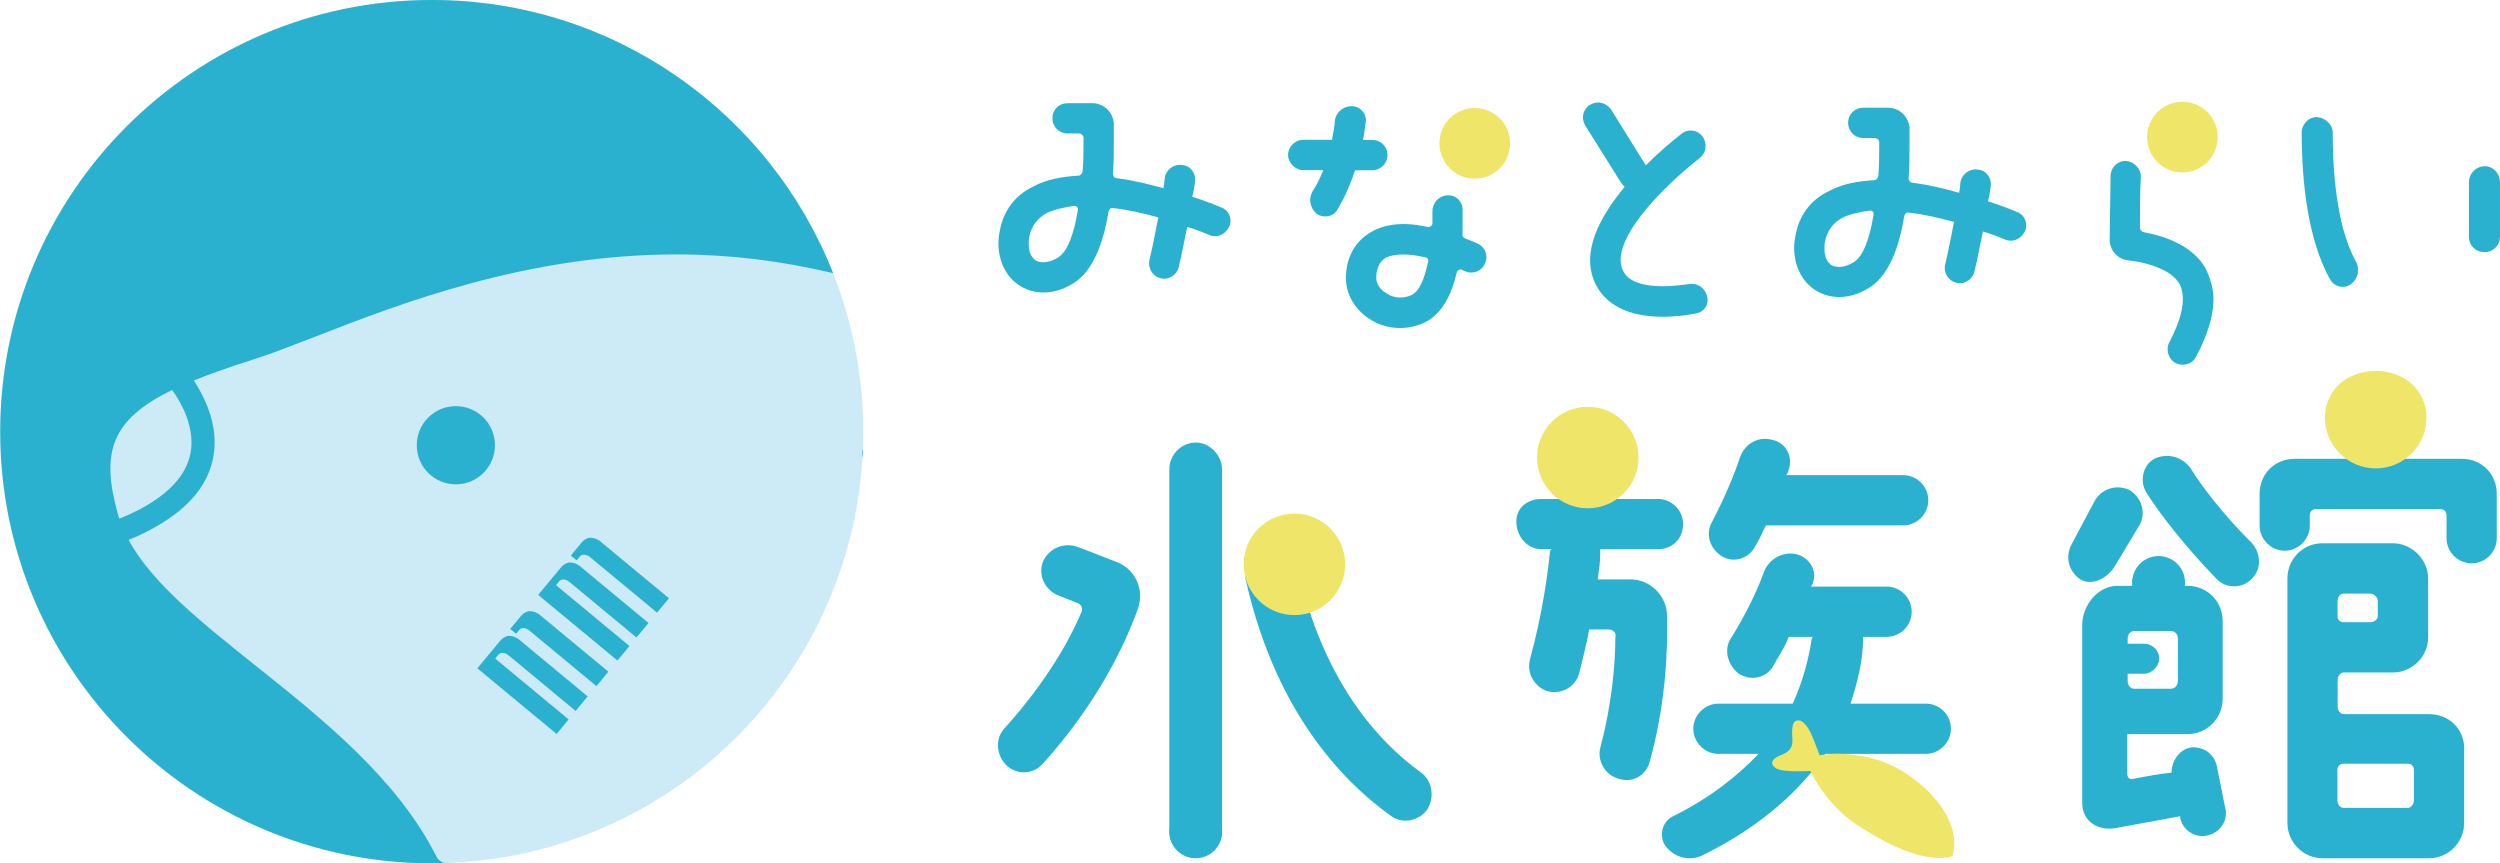 <?xml version="1.0" encoding="UTF-8"?>
<svg id="_レイヤー_1" data-name="レイヤー_1" xmlns="http://www.w3.org/2000/svg" version="1.1" viewBox="0 0 193.1 66.68">
  <!-- Generator: Adobe Illustrator 29.8.1, SVG Export Plug-In . SVG Version: 2.1.1 Build 2)  -->
  <defs>
    <style>
      .st0, .st1 {
        isolation: isolate;
      }

      .st2 {
        fill: #efe568;
      }

      .st1 {
        fill: #57b9e2;
        mix-blend-mode: multiply;
        opacity: .3;
      }

      .st3 {
        fill: #2ab1cf;
      }
    </style>
  </defs>
  <g class="st0">
    <g id="_レイヤー_11" data-name="_レイヤー_1">
      <g>
        <circle class="st1" cx="33.34" cy="33.34" r="33.34"/>
        <g>
          <g>
            <path class="st3" d="M66.63,35.35c.01-.24.02-.47.03-.71-.04.13-.07.26-.07.41,0,.1.02.2.04.3Z"/>
            <path class="st3" d="M33.72,66.18c-3.01-6.02-8.83-10.66-13.97-14.76-4.25-3.39-8.01-6.39-9.82-9.72.29-.12.57-.23.84-.36.28-.13.54-.26.8-.4,2.72-1.43,4.36-3.22,4.85-5.37.39-1.7,0-3.31-.58-4.6-.13-.28-.26-.55-.4-.8-.16-.28-.31-.55-.47-.78,1.3-.53,2.82-1.06,4.59-1.62,1.33-.42,2.94-1.05,4.8-1.77,6.49-2.53,16.3-6.35,27.91-6.35,4.08,0,8.11.5,12.08,1.45C59.48,8.74,47.44,0,33.36,0,14.94,0,.02,14.93.02,33.34s14.93,33.34,33.34,33.34c.33,0,.66-.02.99-.03-.27-.05-.5-.22-.63-.47ZM9.22,40.05c-.05-.13-.1-.27-.13-.4-1.31-4.73-.5-7.23,4.21-9.53.16.22.32.48.49.76.14.24.28.51.41.79.46,1.02.77,2.25.48,3.5-.37,1.59-1.65,2.97-3.81,4.13-.26.14-.54.27-.81.4-.27.12-.54.24-.83.36h0Z"/>
            <path class="st3" d="M35.21,31.37c-1.67,0-3.02,1.35-3.02,3.02s1.35,3.02,3.02,3.02,3.02-1.35,3.02-3.02-1.35-3.02-3.02-3.02Z"/>
          </g>
          <g>
            <path class="st3" d="M43.92,55.57l-.93,1.12-6.12-5.07,1.71-2.06c.15-.21.36-.36.63-.44.37-.03.72.11,1.04.41l5.14,4.26-.93,1.12-5.08-4.21c-.15-.14-.32-.24-.5-.27-.18-.02-.33.04-.42.18l-.21.26,5.67,4.7ZM46.06,52.99l-5.08-4.21c-.15-.14-.32-.24-.5-.26-.18-.02-.32.03-.41.18l-.21.25-.45-.37.78-.94c.15-.21.36-.35.62-.43.37-.03.72.11,1.04.41l5.14,4.26-.92,1.12h-.01Z"/>
            <path class="st3" d="M48.62,49.9l-.93,1.12-6.12-5.07,1.71-2.06c.15-.21.36-.36.63-.44.37-.03.72.11,1.04.41l5.14,4.26-.93,1.12-5.08-4.21c-.15-.14-.32-.24-.5-.27-.18-.02-.33.04-.42.18l-.21.26s5.67,4.7,5.67,4.7ZM50.75,47.32l-5.08-4.21c-.15-.14-.32-.24-.5-.26-.18-.02-.32.03-.42.18l-.21.25-.45-.37.78-.94c.15-.21.36-.35.62-.43.37-.03.72.11,1.04.41l5.14,4.26-.93,1.12h.01Z"/>
          </g>
        </g>
      </g>
      <g>
        <g>
          <path class="st3" d="M94.93,17.53c-.29.6-.96.89-1.56.6-.56-.22-1.11-.45-1.67-.6-.22,1.05-.44,2.23-.67,3.16-.18.6-.85,1-1.45.78-.62-.18-.96-.85-.78-1.45.22-.93.45-2.12.67-3.23-1.22-.33-2.41-.6-3.45-.71-.18-.07-.33.04-.4.27-.38,2.4-1.22,4.68-2.78,5.57-1.45.89-3.05.89-4.23.04-.94-.67-1.49-1.83-1.49-3.16,0-.33.04-.67.11-1,.27-1.49,1.16-2.72,2.56-3.38,1-.56,2.23-.78,3.5-.85.18,0,.29-.16.33-.33.07-.78.07-1.56.07-2.27v-.33c0-.18-.18-.33-.33-.33h-.89c-.67,0-1.18-.51-1.18-1.18s.51-1.16,1.18-1.16h1.89c.89,0,1.6.67,1.67,1.56v1.67c0,.67,0,1.38-.07,2.23,0,.16.11.33.29.33,1.22.16,2.45.45,3.61.78.07-.29.07-.56.11-.85.11-.6.73-1.05,1.34-.94.67.04,1.07.67,1,1.27-.04.33-.11.78-.22,1.18.85.27,1.63.56,2.23.82.62.22.89.89.62,1.51h-.01ZM83.02,15.9c-.85.11-1.63.29-2.18.56-.71.4-1.16.96-1.34,1.85-.04.16-.04.38-.04.56,0,.56.16.94.49,1.22.45.27,1.07.22,1.74-.18.78-.45,1.27-1.89,1.56-3.67.04-.16-.07-.33-.22-.33h0Z"/>
          <path class="st3" d="M104.67,13.14c-.33,1-.78,2.07-1.38,3.07-.33.56-1.11.67-1.63.27-.49-.45-.6-1.16-.27-1.71.33-.51.6-1.07.82-1.63h-1.56c-.6,0-1.16-.56-1.16-1.16,0-.67.56-1.18,1.16-1.18h2.23c.11-.56.22-1.11.22-1.49.11-.67.67-1.11,1.29-1.11.67,0,1.16.56,1.11,1.16-.07.45-.11.89-.22,1.45h.71c.67,0,1.18.51,1.18,1.18,0,.6-.51,1.16-1.18,1.16h-1.34.02ZM114.69,20.37c-.27.62-1,.85-1.56.56-.11-.04-.16-.04-.22-.11-.16-.04-.33.07-.38.18-.4,1.76-1.18,3.38-2.67,3.99-1.34.56-2.89.45-4.12-.38-1.11-.73-1.78-1.89-1.78-3.12,0-1.56.67-2.78,1.83-3.5.89-.56,2.29-.96,4.52-.45.16,0,.33-.11.33-.29v-.94c0-.62.49-1.18,1.11-1.22.67-.07,1.22.45,1.22,1.11v1.78c-.07.22.04.38.22.45.33.11.67.27.94.38.62.29.85,1,.56,1.56ZM110.08,19.88c-1.89-.45-2.78-.11-3.07.04-.49.33-.71.85-.71,1.56,0,.38.27.89.78,1.16.22.18.93.56,1.89.18.67-.29,1.05-1.27,1.34-2.61.04-.18-.07-.33-.22-.33h0Z"/>
          <path class="st3" d="M131.01,24.21c-2.07.4-6.23.73-7.75-2.23-1.22-2.43.29-5.21,2.23-7.55-.11-.11-.22-.22-.33-.4l-2.72-4.34c-.33-.56-.18-1.27.38-1.6.56-.33,1.22-.18,1.63.38l2.67,4.3c1-1,2.05-1.89,2.78-2.45.49-.4,1.22-.29,1.6.22.4.56.29,1.27-.22,1.67-2.89,2.27-7.06,6.46-5.9,8.73.67,1.38,3.34,1.27,5.08,1,.6-.11,1.22.27,1.38.89.22.67-.22,1.27-.82,1.38h0Z"/>
          <path class="st3" d="M156.39,17.88c-.29.6-.96.89-1.56.6-.56-.22-1.11-.45-1.67-.6-.22,1.05-.44,2.23-.67,3.16-.18.6-.85,1-1.45.78-.62-.18-.96-.85-.78-1.45.22-.93.45-2.12.67-3.23-1.22-.33-2.41-.6-3.45-.71-.18-.07-.33.04-.4.27-.38,2.4-1.22,4.68-2.78,5.57-1.45.89-3.05.89-4.23.04-.93-.67-1.49-1.83-1.49-3.16,0-.33.04-.67.11-1,.27-1.49,1.16-2.72,2.56-3.38,1-.56,2.23-.78,3.5-.85.18,0,.29-.16.33-.33.07-.78.07-1.56.07-2.27v-.33c0-.18-.18-.33-.33-.33h-.89c-.67,0-1.18-.51-1.18-1.18s.51-1.16,1.18-1.16h1.89c.89,0,1.6.67,1.67,1.56v1.67c0,.67,0,1.38-.07,2.23,0,.16.11.33.29.33,1.22.16,2.45.45,3.61.78.07-.29.07-.56.11-.85.11-.6.73-1.05,1.34-.94.67.04,1.07.67,1,1.27-.04.33-.11.78-.22,1.18.85.27,1.63.56,2.23.82.62.22.89.89.62,1.51h0ZM144.48,16.26c-.85.11-1.63.29-2.18.56-.71.4-1.16.96-1.34,1.85-.04.16-.04.38-.04.56,0,.56.16.94.49,1.22.45.27,1.07.22,1.74-.18.78-.45,1.27-1.89,1.56-3.67.04-.16-.07-.33-.22-.33h-.01Z"/>
          <path class="st3" d="M170.41,20.83c.33.73.56,1.45.56,2.29,0,1.31-.49,2.83-1.38,4.5-.33.56-1.07.71-1.63.38-.49-.33-.71-1.05-.38-1.6.78-1.51,1.38-3.23.78-4.45-.73-1.27-2.85-1.71-3.9-1.83-.89-.07-1.51-.78-1.51-1.63l.07-4.9c0-.6.49-1.16,1.16-1.16.62.04,1.18.56,1.18,1.22-.07,1.11-.07,2.89-.07,3.9,0,.22.11.33.29.38,1.49.29,3.79.96,4.83,2.89h0Z"/>
          <path class="st3" d="M181.97,20.19c.33.6.16,1.34-.33,1.71-.51.45-1.29.29-1.63-.27-2.05-3.56-2.23-9.02-2.23-11.47.07-.67.62-1.16,1.22-1.11.67.07,1.22.62,1.18,1.29,0,2.16.16,6.9,1.78,9.84h.01ZM193.1,14.06v4.23c0,.67-.56,1.22-1.22,1.18-.67,0-1.18-.51-1.18-1.18v-4.23c0-.67.56-1.22,1.22-1.22s1.18.56,1.18,1.22Z"/>
          <circle class="st2" cx="113.91" cy="11.07" r="2.73"/>
          <circle class="st2" cx="168.57" cy="10.59" r="2.73"/>
        </g>
        <g>
          <g>
            <g>
              <path class="st3" d="M86.25,43.41l-2.99-1.16c-1.09-.39-2.25.08-2.71,1.16-.39,1.05.19,2.21,1.24,2.6l1.47.58c.27.12.39.39.27.7-.85,2.02-2.6,5.24-5.9,8.92-.78.78-.7,2.09.08,2.87s2.06.78,2.83-.08c4.27-4.73,6.4-9.31,7.37-12.03.47-1.44-.19-2.99-1.67-3.57h0Z"/>
              <path class="st3" d="M92.38,34.18c-1.16,0-2.06.97-2.06,2.06v28.01c0,1.08.95,2.08,2.17,2.01.7-.78,1.2-1.34,1.9-2.13v-27.89c0-1.09-.97-2.06-2.02-2.06h0Z"/>
              <path class="st3" d="M109.66,59.6c-6.69-4.93-8.96-12.79-9.7-17.24-.49,1.51-2.44,1.56-3.78,2.22,1.13,5.24,3.99,13.25,11.35,18.51.89.58,2.13.27,2.72-.58.58-.97.39-2.25-.58-2.91h-.01Z"/>
              <path class="st3" d="M127.41,58.89c-.31,1.05-1.36,1.63-2.44,1.24-.97-.27-1.63-1.36-1.36-2.4.89-3.3,1.16-6.48,1.16-8.53.12-.27-.19-.58-.47-.58h-1.55c-.19,1.09-.5,2.25-.78,3.41-.31,1.05-1.36,1.63-2.44,1.36-.97-.31-1.63-1.36-1.36-2.44.97-3.57,1.36-6.48,1.55-8.34,0,0,0-.08.12-.19h-.78c-1.09,0-1.94-.98-1.94-2.14,0-1.05.85-1.74,1.94-1.74h1.75c-.12-.08-.12-.27-.12-.39v-.85c0-1.09.89-1.94,1.94-1.94s1.94.85,1.94,1.94v.85c0,.12,0,.31-.08.39h3.57c1.09,0,1.94.89,1.94,1.94,0,1.16-.85,1.94-1.94,1.94h-4.46v.39c0,.58-.08,1.16-.19,1.94h2.52c1.55,0,2.83,1.28,2.83,2.83.08,2.6-.12,6.98-1.36,11.33v-.02ZM150.69,56.29c0,1.05-.89,1.94-1.94,1.94h-7.76c-1.86,2.68-4.77,5.51-9.5,7.84-.97.47-2.13.19-2.83-.7-.58-.78-.27-1.94.58-2.33,2.91-1.44,5.04-3.18,6.59-4.81h-3.1c-1.05,0-1.94-.89-1.94-1.94s.89-1.94,1.94-1.94h5.74c.85-1.86,1.24-3.61,1.43-4.77,0-.08,0-.19.12-.39h-1.86c-.27.78-.78,1.47-1.24,2.33-.58.89-1.75,1.09-2.64.5-.85-.7-1.16-1.86-.58-2.72,1.28-2.06,2.06-3.8,2.52-5.04.31-.97,1.36-1.67,2.44-1.47,1.05.19,1.75,1.28,1.36,2.25,0,.08-.12.19-.12.27h5.82c1.09,0,1.94.89,1.94,1.94s-.85,1.94-1.94,1.94h-1.82v.31c0,1.16-.31,2.91-.97,4.85h5.82c1.05,0,1.94.85,1.94,1.94ZM132.26,40.27c1.05-2.02,1.75-3.76,2.13-4.93.39-1.09,1.44-1.67,2.52-1.36.97.19,1.63,1.24,1.24,2.33,0,.08-.08.27-.19.39h9.04c1.05,0,1.94.85,1.94,1.94s-.89,1.94-1.94,1.94h-10.59c-.27.47-.47,1.05-.85,1.63-.5.97-1.67,1.28-2.52.78-.97-.58-1.36-1.75-.78-2.72Z"/>
              <path class="st3" d="M160.77,44.8c-.97-.58-1.28-1.75-.78-2.72l1.82-3.42c.58-.97,1.75-1.28,2.72-.78.89.58,1.28,1.75.7,2.72l-1.86,3.1c-.58.97-1.75,1.55-2.6,1.09h0ZM171.9,62.48c.19.97-.47,1.86-1.44,2.06-.89.19-1.86-.39-2.06-1.36v-.12h-.08l-4.85.89c-1.36.27-2.64-.46-2.64-1.94v-13.73c0-1.47,1.16-3.03,2.72-3.03h1.16c-.08-.7.31-1.28.89-1.55l.97-.39c.66-.31,1.55.08,1.82.78.19.39.12.78,0,1.16h.58c1.55,0,2.71,1.24,2.71,2.72v6.01c0,1.44-1.16,2.72-2.71,2.72h-4.66v3.06c0,.31.19.5.51.39.97-.19,2.02-.39,2.91-.47,0-.89.58-1.75,1.44-1.94.97-.12,1.86.47,2.06,1.44l.66,3.3h0ZM164.34,49.33v.39h1.28c.58,0,1.16.47,1.16,1.16,0,.58-.58,1.16-1.16,1.16h-1.28v.58c0,.27.19.58.51.58h2.79c.39,0,.58-.31.58-.58v-3.3c0-.31-.19-.58-.58-.58h-2.79c-.31,0-.51.27-.51.58h0ZM173.84,41.84c.78.78.89,2.06.12,2.83-.7.78-1.94.85-2.72.08-2.52-2.6-4.46-5.12-5.43-6.67-.58-.89-.31-2.13.58-2.64.97-.47,2.13-.19,2.79.7.89,1.44,2.52,3.57,4.65,5.7h.01ZM192.85,38.16v3.41c0,1.05-.85,1.94-1.94,1.94s-1.94-.89-1.94-1.94v-1.75c0-.31-.19-.5-.47-.5h-9.62c-.27,0-.47.19-.47.5v.78c0,1.05-.89,1.94-1.94,1.94s-1.94-.89-1.94-1.94v-2.44c0-1.55,1.16-2.72,2.72-2.72h4.46c-.12-.27-.19-.58-.19-.97v-.27c0-1.16.85-1.94,1.94-1.94s1.94.78,1.94,1.94v.27c0,.39-.12.7-.19.97h4.93c1.55,0,2.71,1.16,2.71,2.72ZM190.33,57.83v5.74c0,1.44-1.16,2.72-2.71,2.72h-8.22c-1.55,0-2.72-1.28-2.72-2.72v-18.89c0-1.47,1.16-2.72,2.72-2.72h5.43c1.44,0,2.72,1.24,2.72,2.72v4.54c0,1.55-1.28,2.72-2.72,2.72h-3.8c-.27,0-.47.31-.47.58v2.06c0,.27.19.58.47.58h6.6c1.55,0,2.71,1.16,2.71,2.68h0ZM180.55,47.59c0,.27.19.47.47.47h2.06c.27,0,.58-.19.58-.47v-1.16c0-.31-.31-.58-.58-.58h-2.06c-.27,0-.47.27-.47.58v1.16ZM186.45,59.49c0-.31-.19-.5-.47-.5h-4.97c-.27,0-.47.19-.47.5v2.33c0,.27.19.58.47.58h4.97c.27,0,.47-.31.47-.58,0,0,0-2.33,0-2.33Z"/>
            </g>
            <circle class="st2" cx="99.98" cy="43.59" r="3.92"/>
            <circle class="st2" cx="122.64" cy="35.34" r="3.92"/>
            <path class="st2" d="M187.42,32.26c0,2.17-1.76,3.92-3.92,3.92s-3.92-1.76-3.92-3.92,1.76-3.61,3.92-3.61,3.92,1.44,3.92,3.61Z"/>
            <path class="st2" d="M140.52,58.34s3.44-.69,6.59,1.33c2.57,1.65,4.39,4.22,3.69,6.45,0,0-2.11.99-6.85-2.09-.18-.11-2.49-1.27-4.12-4.48,0,0-2.08.13-2.62-.19s-.33-.68.04-.89c.37-.22,1.17-.31,1.2-1.22,0-.39-.2-1.65.47-1.61.41.03.78.63.93.95.18.38.33.77.47,1.16.02.06.24.53.2.58h0Z"/>
          </g>
          <circle class="st3" cx="92.36" cy="64.25" r="2.04"/>
          <circle class="st3" cx="166.73" cy="44.99" r="2.04"/>
        </g>
      </g>
    </g>
  </g>
</svg>